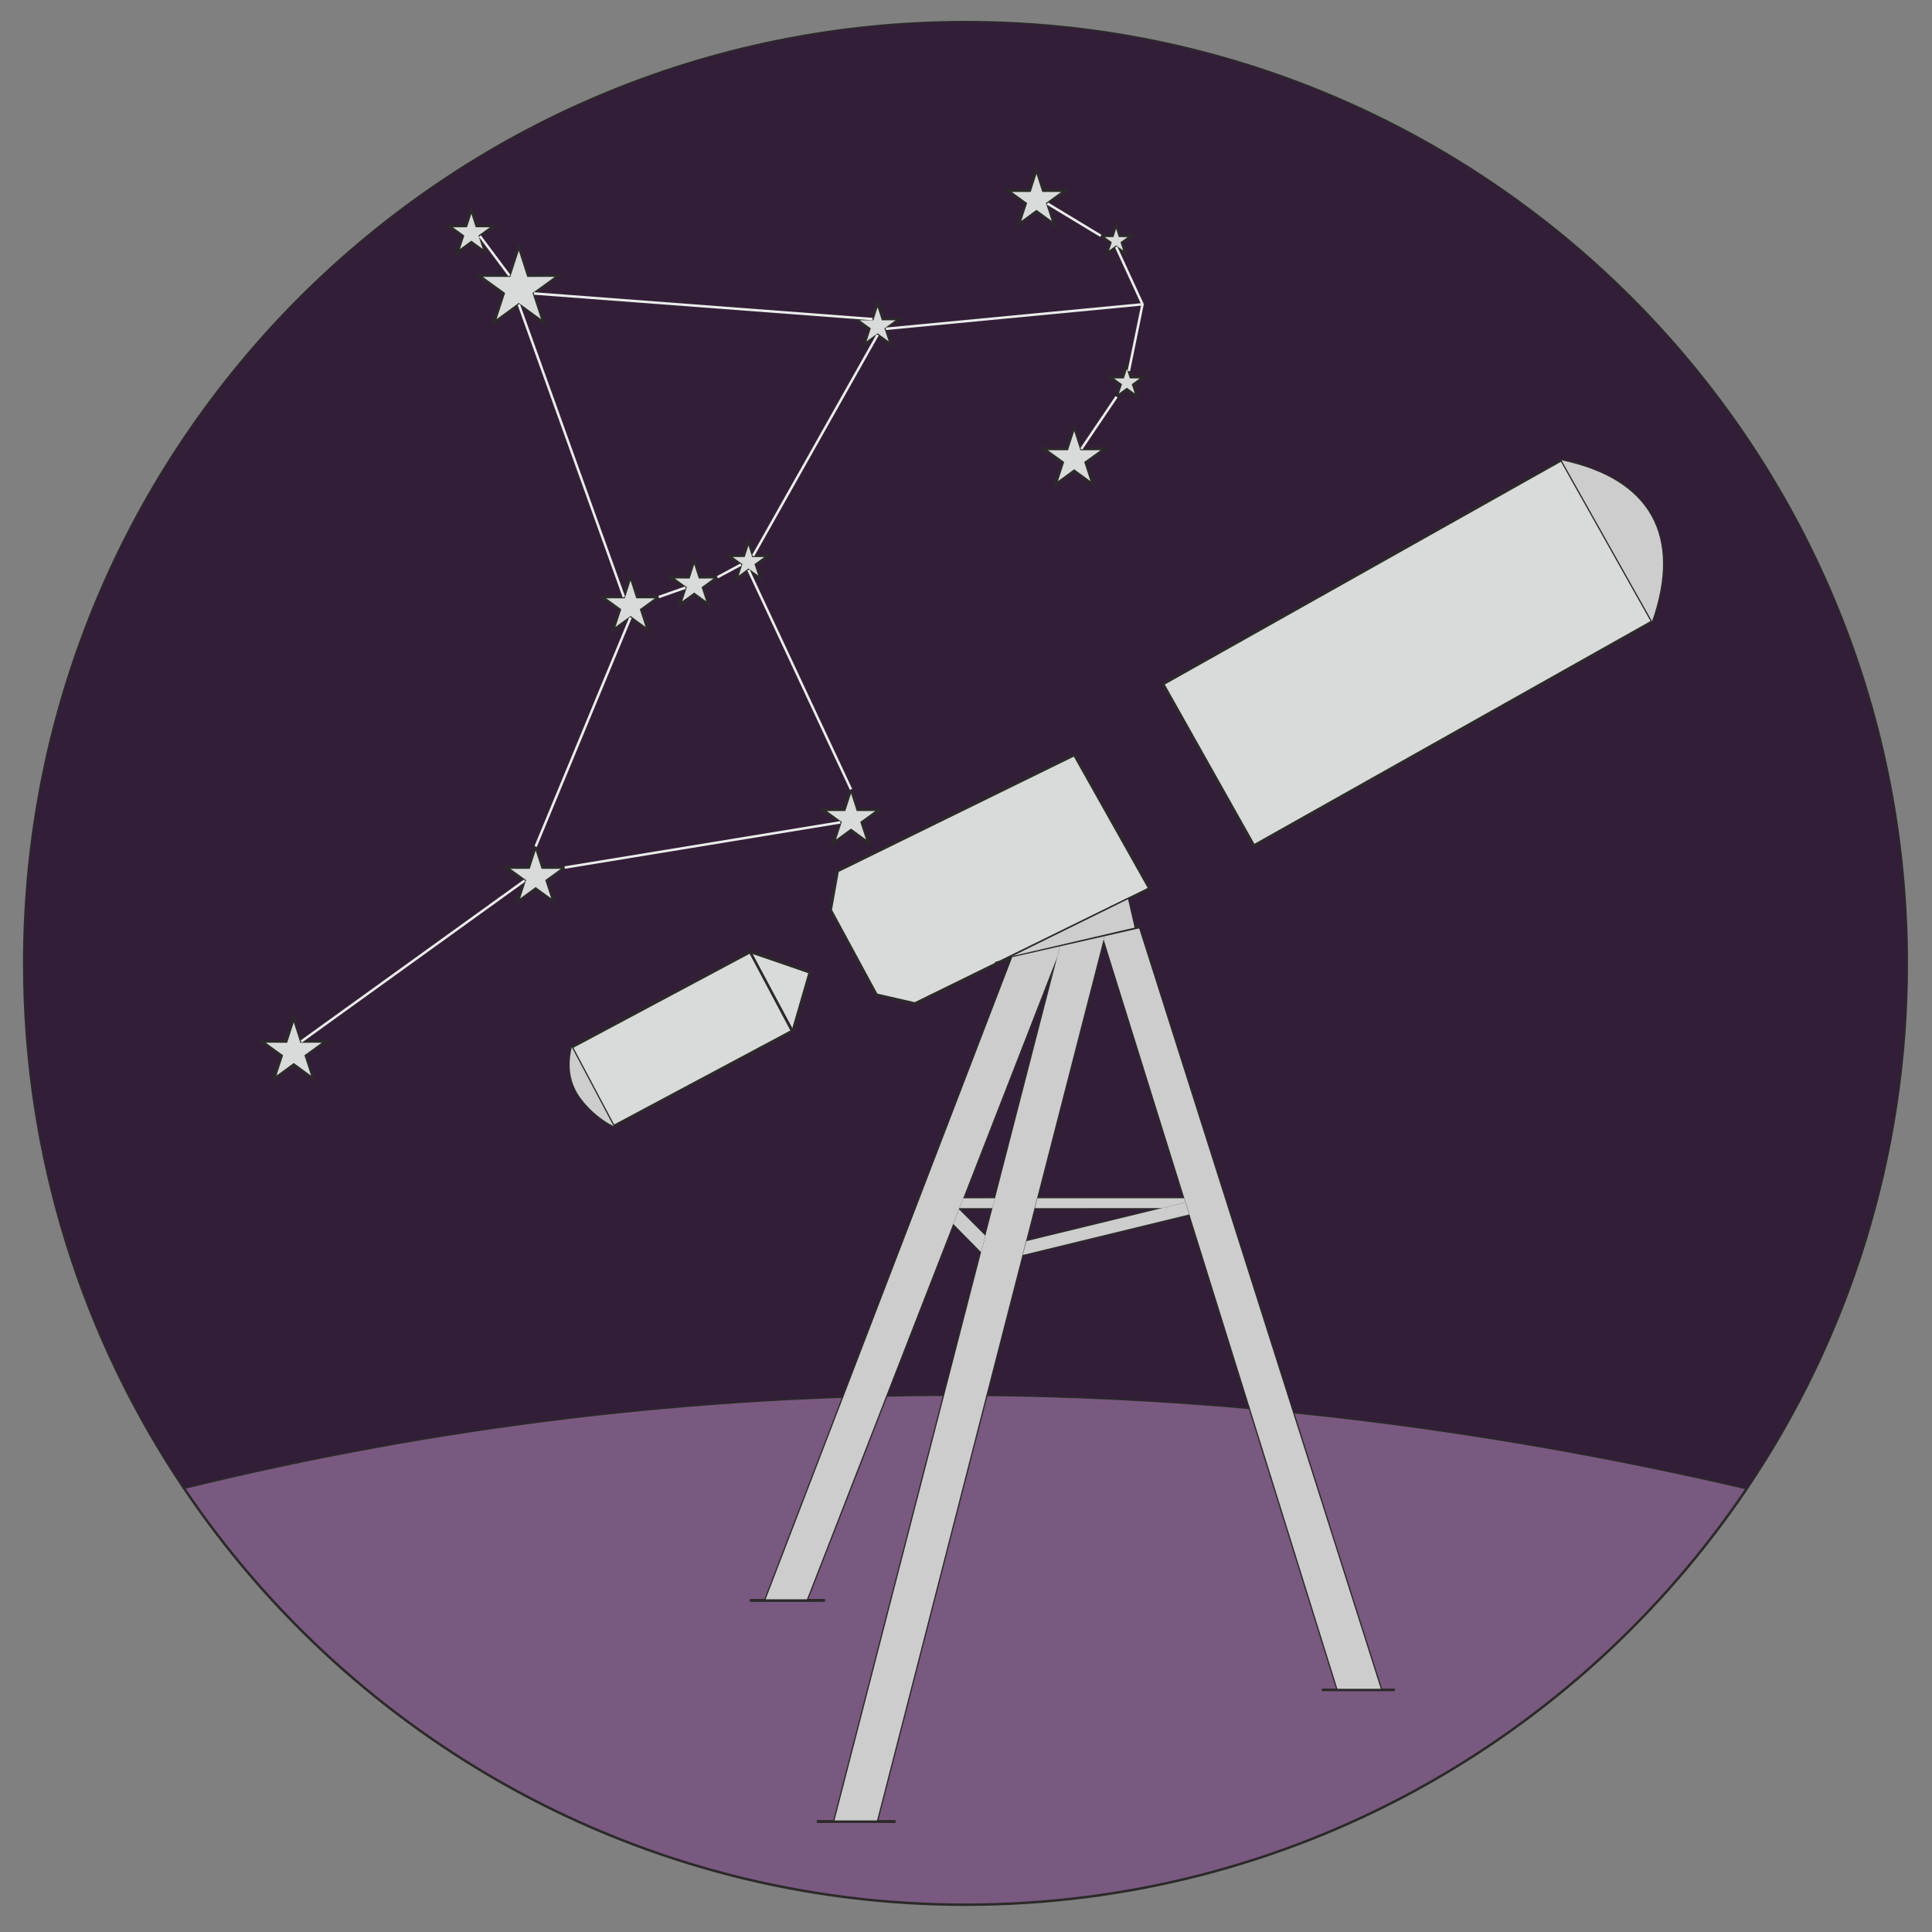<?xml version="1.0" encoding="UTF-8"?>
<!DOCTYPE svg PUBLIC "-//W3C//DTD SVG 1.1//EN" "http://www.w3.org/Graphics/SVG/1.1/DTD/svg11.dtd">
<!-- Creator: CorelDRAW 2021.5 (Оценочная версия) -->
<svg xmlns="http://www.w3.org/2000/svg" xml:space="preserve" width="156mm" height="156mm" version="1.1" style="shape-rendering:geometricPrecision; text-rendering:geometricPrecision; image-rendering:optimizeQuality; fill-rule:evenodd; clip-rule:evenodd"
viewBox="0 0 15600 15600"
 xmlns:xlink="http://www.w3.org/1999/xlink"
 xmlns:xodm="http://www.corel.com/coreldraw/odm/2003">
 <rect x="0" y="0" width="15600" height="15600" fill="#808080" stroke="none"/>
 <defs>
  <style type="text/css">
   <![CDATA[
    .str1 {stroke:#EBECEC;stroke-width:20;stroke-miterlimit:22.926}
    .str0 {stroke:#2B2A29;stroke-width:20;stroke-miterlimit:22.926}
    .str4 {stroke:#2B2A29;stroke-width:17.64;stroke-miterlimit:22.926}
    .str2 {stroke:#2B2A29;stroke-width:20;stroke-miterlimit:22.926}
    .str3 {stroke:#2B2A29;stroke-width:17.64;stroke-miterlimit:22.926}
    .fil3 {fill:none}
    .fil2 {fill:#D9DADA}
    .fil4 {fill:#CDCDCE}
    .fil0 {fill:#7A5980}
    .fil1 {fill:#321F37}
   ]]>
  </style>
 </defs>
 <g id="Слой_x0020_1">
  <path class="fil0 str0" d="M7795.87 178.51c4197.68,0 7600.58,3402.9 7600.58,7600.58 0,1569.22 -475.67,3027.28 -1290.53,4238.11 -4317.37,-1006.13 -8524.77,-1007.19 -12622.21,-3.2 -813.55,-1210.2 -1288.42,-2667.06 -1288.42,-4234.91 0,-4197.68 3402.9,-7600.58 7600.58,-7600.58zm6310.05 11838.69c-1.98,2.94 -3.87,5.95 -5.85,8.89 -1365.66,2023.18 -3679.56,3353.58 -6304.2,3353.58 -2628.9,0 -4945.94,-1334.78 -6310.73,-3363.5l-1.43 -2.17c4097.44,-1003.99 8304.84,-1002.93 12622.21,3.2z"/>
  <path class="fil1" d="M195.29 7779.09c0,1567.85 474.87,3024.71 1288.42,4234.91 4097.44,-1003.99 8304.84,-1002.93 12622.21,3.2 814.86,-1210.83 1290.53,-2668.89 1290.53,-4238.11 0,-4197.68 -3402.9,-7600.58 -7600.58,-7600.58 -4197.68,0 -7600.58,3402.9 -7600.58,7600.58z"/>
  <polygon class="fil2 str0" points="7086.33,2448.2 7127.69,2576.32 7262.33,2576.06 7153.25,2654.99 7195.1,2782.96 7086.33,2703.61 6977.56,2782.96 7019.41,2654.99 6910.33,2576.06 7044.97,2576.32 "/>
  <polygon class="fil2 str0" points="4189.03,1991.89 4264.57,2225.92 4510.48,2225.44 4311.26,2369.6 4387.7,2603.33 4189.03,2458.41 3990.36,2603.33 4066.8,2369.6 3867.58,2225.44 4113.49,2225.92 "/>
  <path class="fil3 str0" d="M8537.1 7725.5l-2024.61 5196.59m-333.36 0l1998.13 -5203.08 1016.82 -234.82 1957.62 6160.82m-5097.24 -722.61l606.51 0m2259.91 -5375.13l-1841.51 7160.63m-483.19 -0.04l634.1 0m1331.51 -7077.66l-1825.63 7077.66m3939.17 -1062.85l585.71 0m-2349.79 -6060.33l1890.26 6060.33m-3058.35 -3880.45l213.07 213.09m-259 -95.11l224.67 228.05m336.3 22.7l1344.41 -327.26m-1315.22 215.75l1284.88 -312.88m-1216.62 46.33l1028.73 -0.58m177.37 -79.36l-1185.55 0m-629.42 79.94l266.78 0m20.62 -79.94l-256.99 0.62m1331.07 -2415.27l52.95 229.32"/>
  <g>
   <path class="fil2" d="M12608.51 3716.71c719.77,150.77 973.04,613.75 729.86,1303.41l-729.86 -1303.41zm-3216.6 1806.65l732.97 1303.61 3215.78 -1808.12 -732.97 -1303.61 -3215.78 1808.12zm-2684.23 1825.04l56.08 -315.03 1910.97 -937 605.98 1077.8 -1893.56 928.49 -309.66 -71.11 -369.81 -683.15zm-648.73 333.21l479.93 169.87 -137.72 475.07 -342.21 -644.94zm-1441.84 774.39l337.77 637.14 1440.35 -768.42 -337.78 -637.12 -1440.34 768.4zm337.77 637.14c-122.16,-59.38 -227.14,-163.6 -283.65,-250.53 -70.81,-108.96 -89.43,-238.72 -54.12,-386.61l337.77 637.14z"/>
   <path id="_1" class="fil3 str0" d="M12608.51 3716.71c719.77,150.77 973.04,613.75 729.86,1303.41m-3946.46 503.24l732.97 1303.61 3215.78 -1808.12 -732.97 -1303.61 -3215.78 1808.12zm-2684.23 1825.04l56.08 -315.03 1910.97 -937 605.98 1077.8 -1893.56 928.49 -309.66 -71.11 -369.81 -683.15zm-648.73 333.21l479.93 169.87 -137.72 475.07m-1784.05 129.45l337.77 637.14 1440.35 -768.42 -337.78 -637.12 -1440.34 768.4zm337.77 637.14c-122.16,-59.38 -227.14,-163.6 -283.65,-250.53 -70.81,-108.96 -89.43,-238.72 -54.12,-386.61"/>
  </g>
  <polygon class="fil2 str0" points="6043.56,4372.24 6080.86,4487.78 6202.27,4487.54 6103.91,4558.72 6141.65,4674.11 6043.56,4602.56 5945.47,4674.11 5983.21,4558.72 5884.85,4487.54 6006.26,4487.78 "/>
  <polygon class="fil2 str0" points="5605.47,4524.56 5649.56,4661.17 5793.11,4660.89 5676.81,4745.04 5721.44,4881.48 5605.47,4796.88 5489.5,4881.48 5534.13,4745.04 5417.83,4660.89 5561.38,4661.17 "/>
  <polygon class="fil2 str0" points="5091.22,4655.43 5144.73,4821.19 5318.93,4820.86 5177.8,4922.98 5231.95,5088.55 5091.22,4985.88 4950.49,5088.55 5004.64,4922.98 4863.51,4820.86 5037.71,4821.19 "/>
  <polygon class="fil2 str0" points="6871.69,6373.71 6924.97,6538.77 7098.42,6538.43 6957.9,6640.11 7011.82,6804.97 6871.69,6702.75 6731.56,6804.97 6785.48,6640.11 6644.96,6538.43 6818.41,6538.77 "/>
  <polygon class="fil2 str0" points="4325.25,6834.87 4380.31,7005.43 4559.53,7005.09 4414.33,7110.15 4470.05,7280.5 4325.25,7174.88 4180.45,7280.5 4236.17,7110.15 4090.97,7005.09 4270.19,7005.43 "/>
  <polygon class="fil2 str0" points="2371.99,8222.67 2432.37,8409.74 2628.95,8409.36 2469.69,8524.6 2530.8,8711.43 2371.99,8595.58 2213.18,8711.43 2274.29,8524.6 2115.03,8409.36 2311.61,8409.74 "/>
  <line class="fil3 str1" x1="4311.26" y1="2369.6" x2="7044.97" y2= "2576.32" />
  <line class="fil3 str1" x1="6080.86" y1="4487.78" x2="7086.33" y2= "2703.61" />
  <line class="fil3 str1" x1="4189.03" y1="2458.41" x2="5037.71" y2= "4821.19" />
  <line class="fil3 str1" x1="5091.22" y1="4985.88" x2="4325.25" y2= "6834.87" />
  <line class="fil3 str1" x1="4236.17" y1="7110.15" x2="2432.37" y2= "8409.74" />
  <line class="fil3 str1" x1="4559.53" y1="7005.09" x2="6785.48" y2= "6640.11" />
  <line class="fil3 str1" x1="6871.69" y1="6373.71" x2="6043.56" y2= "4602.56" />
  <line class="fil3 str1" x1="5318.93" y1="4820.86" x2="5534.12" y2= "4745.04" />
  <line class="fil3 str1" x1="5793.1" y1="4660.88" x2="5983.21" y2= "4558.72" />
  <polygon class="fil2 str0" points="3806.06,1693.8 3848.45,1825.13 3986.45,1824.87 3874.65,1905.77 3917.55,2036.94 3806.06,1955.62 3694.57,2036.94 3737.47,1905.77 3625.67,1824.87 3763.67,1825.13 "/>
  <line class="fil3 str1" x1="3874.65" y1="1905.77" x2="4113.49" y2= "2225.92" />
  <polygon class="fil2 str0" points="8369.22,1372.43 8423.35,1540.1 8599.54,1539.76 8456.8,1643.06 8511.57,1810.52 8369.22,1706.68 8226.87,1810.52 8281.64,1643.06 8138.9,1539.76 8315.09,1540.1 "/>
  <polygon class="fil2 str0" points="8673.67,3448.21 8730.89,3625.47 8917.15,3625.11 8766.25,3734.3 8824.15,3911.34 8673.67,3801.56 8523.19,3911.34 8581.09,3734.3 8430.19,3625.11 8616.45,3625.47 "/>
  <line class="fil3 str1" x1="9225.37" y1="2457.01" x2="7153.25" y2= "2654.99" />
  <polygon class="fil2 str0" points="9012.22,1814.54 9041.24,1904.43 9135.69,1904.25 9059.17,1959.62 9088.53,2049.4 9012.22,1993.73 8935.91,2049.4 8965.27,1959.62 8888.75,1904.25 8983.2,1904.43 "/>
  <polygon class="fil2 str0" points="9098.78,2947.57 9130.43,3045.63 9233.48,3045.43 9150,3105.84 9182.03,3203.78 9098.78,3143.05 9015.53,3203.78 9047.56,3105.84 8964.08,3045.43 9067.13,3045.63 "/>
  <line class="fil3 str1" x1="8730.89" y1="3625.47" x2="9015.53" y2= "3203.78" />
  <line class="fil3 str1" x1="8456.8" y1="1643.06" x2="8888.75" y2= "1904.25" />
  <polyline class="fil3 str1" points="9114.6,2996.6 9225.37,2457.01 9012.22,1993.73 "/>
  <g id="_1400370965632">
   <line class="fil3 str2" x1="9108.26" y1="7260.64" x2="8177.26" y2= "7719.01" />
  </g>
  <g id="_1400370959152">
   <line class="fil3 str2" x1="8287.39" y1="10021.78" x2="8265.09" y2= "10097.29" />
  </g>
  <g id="_1400370956080">
   <line class="fil3 str2" x1="8376.2" y1="9675.29" x2="8355.65" y2= "9755.23" />
  </g>
  <g id="_1400370948784">
   <line class="fil3 str3" x1="7777.19" y1="9675.91" x2="7746.78" y2= "9755.23" />
  </g>
  <g id="_1400370947776">
   <line class="fil3 str3" x1="8034.18" y1="9675.29" x2="8013.56" y2= "9755.23" />
  </g>
  <g id="_1400370946816">
   <line class="fil3 str3" x1="7743.16" y1="9764.56" x2="7697.23" y2= "9882.54" />
  </g>
  <g id="_1400296412432">
   <line class="fil3 str3" x1="7921.9" y1="10110.59" x2="7956.23" y2= "9977.65" />
  </g>
  <g id="_1400296403984">
   <line class="fil3 str3" x1="8287.39" y1="10021.78" x2="8265.09" y2= "10097.29" />
  </g>
  <g id="_1400296400432">
   <line class="fil3 str3" x1="8355.65" y1="9755.23" x2="8376.2" y2= "9675.29" />
  </g>
  <g id="_1400296400624">
   <line class="fil3 str3" x1="9387.38" y1="9753.92" x2="9572.27" y2= "9708.9" />
  </g>
  <g id="_1400296398128">
   <line class="fil3 str3" x1="9561.75" y1="9675.29" x2="9572.27" y2= "9708.9" />
  </g>
  <g id="_1400296463888">
   <line class="fil3 str3" x1="9602.61" y1="9806.03" x2="9430.31" y2= "9765.69" />
  </g>
  <g id="_1400296460288">
   <line class="fil3 str3" x1="8258.2" y1="10133.29" x2="8145.43" y2= "10078.57" />
  </g>
  <g id="_1400296457360">
   <line class="fil3 str3" x1="8177.26" y1="7719.01" x2="8561.79" y2= "7630.2" />
  </g>
  <g id="_1400296454480">
   <line class="fil3 str3" x1="6179.13" y1="12922.09" x2="6512.49" y2= "12922.09" />
  </g>
  <g id="_1400296446704">
   <line class="fil3 str3" x1="9108.26" y1="7260.64" x2="8177.26" y2= "7719.01" />
  </g>
  <g id="_1400296445168">
   <line class="fil3 str3" x1="9161.21" y1="7489.96" x2="8035.3" y2= "7775.8" />
  </g>
  <g id="_1400296443872">
   <line class="fil3 str3" x1="8966.3" y1="7317.43" x2="9161.21" y2= "7489.96" />
  </g>
  <g id="_1400296443152">
   <line class="fil3 str3" x1="6057.45" y1="7687.6" x2="6401.16" y2= "8326.55" />
  </g>
  <g id="_1400296439600">
   <line class="fil3 str3" x1="6538.88" y1="7851.48" x2="6057.45" y2= "7687.6" />
  </g>
  <g id="_1400296436912">
   <line class="fil3 str3" x1="6401.16" y1="8326.55" x2="6538.88" y2= "7851.48" />
  </g>
  <g id="_1400296428848">
   <line class="fil3 str3" x1="8911.25" y1="7584.68" x2="8920.88" y2= "7547.27" />
  </g>
  <g id="_1400296426112">
   <line class="fil3 str3" x1="8537.1" y1="7725.5" x2="8419.83" y2= "7686.99" />
  </g>
  <g id="_1400296425920">
   <line class="fil3 str3" x1="6064.88" y1="12922.4" x2="6646.01" y2= "12922.4" />
  </g>
  <g id="_1400296422176">
   <line class="fil3 str3" x1="6596.18" y1="14707.86" x2="7230.28" y2= "14707.86" />
  </g>
  <g id="_1400296422848">
   <line class="fil3 str3" x1="6064.88" y1="12922.4" x2="6646.01" y2= "12922.4" />
  </g>
  <g id="_1400296423664">
   <line class="fil3 str3" x1="10675.33" y1="13645.01" x2="11261.04" y2= "13645.01" />
  </g>
  <polygon class="fil4" points="7816.96,11839.8 8265.09,10097.29 8911.25,7584.68 8920.88,7547.28 8561.79,7630.2 8537.2,7725.53 8034.27,9675.31 8013.65,9755.25 7956.28,9977.66 7921.99,10110.61 7476.48,11837.77 6736.16,14707.86 7079.37,14707.9 "/>
  <polygon class="fil4" points="6932.66,11843.63 7775.75,9679.66 7777.21,9675.91 8537.2,7725.53 8561.79,7630.21 8177.26,7719.01 6589.64,11853.13 6179.13,12922.09 6512.49,12922.09 "/>
  <polygon class="fil4" points="8911.25,7584.68 10283.39,11983.88 10801.51,13645.01 11151.7,13645.01 10636.25,12022.84 9194.08,7484.19 8920.88,7547.28 "/>
  <polygon class="fil4" points="9384.38,9754.65 8287.41,10021.78 8258.2,10133.29 9602.61,9806.03 9572.27,9708.9 9387.38,9753.92 "/>
  <polygon class="fil4" points="8355.65,9755.23 9384.38,9754.65 9387.38,9753.92 9572.27,9708.9 9561.75,9675.29 8376.21,9675.29 "/>
  <polygon class="fil4" points="8013.65,9755.25 8034.18,9675.29 7777.21,9675.91 7775.75,9679.66 7746.78,9755.23 "/>
  <polygon class="fil4" points="7956.23,9977.65 7743.16,9764.56 7697.23,9882.54 7921.99,10110.61 "/>
  <g id="_1400289549200">
   <line class="fil3 str3" x1="8177.26" y1="7719.01" x2="9195.23" y2= "7487.81" />
  </g>
  <polygon class="fil4" points="8178.07,7718.61 9161.21,7489.96 9108.26,7260.64 "/>
  <path class="fil3 str4" d="M9190.86 7488.61c0.86,-0.12 6.65,-0.86 7.17,-1.3"/>
  <path class="fil4" d="M12608.52 3716.71l731.01 1300.12c241.21,-687.84 -12.39,-1149.59 -731.01,-1300.12z"/>
  <path class="fil4" d="M4954.88 9093.14l-337.77 -637.14c-35.31,147.89 -16.69,277.65 54.12,386.61 56.51,86.93 161.49,191.15 283.65,250.53z"/>
  <g id="_1400289526352">
   <line class="fil3 str3" x1="10675.33" y1="13645.01" x2="11261.04" y2= "13645.01" />
  </g>
  <g id="_1400289517328">
   <line class="fil3 str3" x1="6596.18" y1="14707.86" x2="7230.28" y2= "14707.86" />
  </g>
  <g id="_1400289517568">
   <line class="fil3 str3" x1="6054.46" y1="12922.4" x2="6660.97" y2= "12922.4" />
  </g>
 </g>
</svg>
